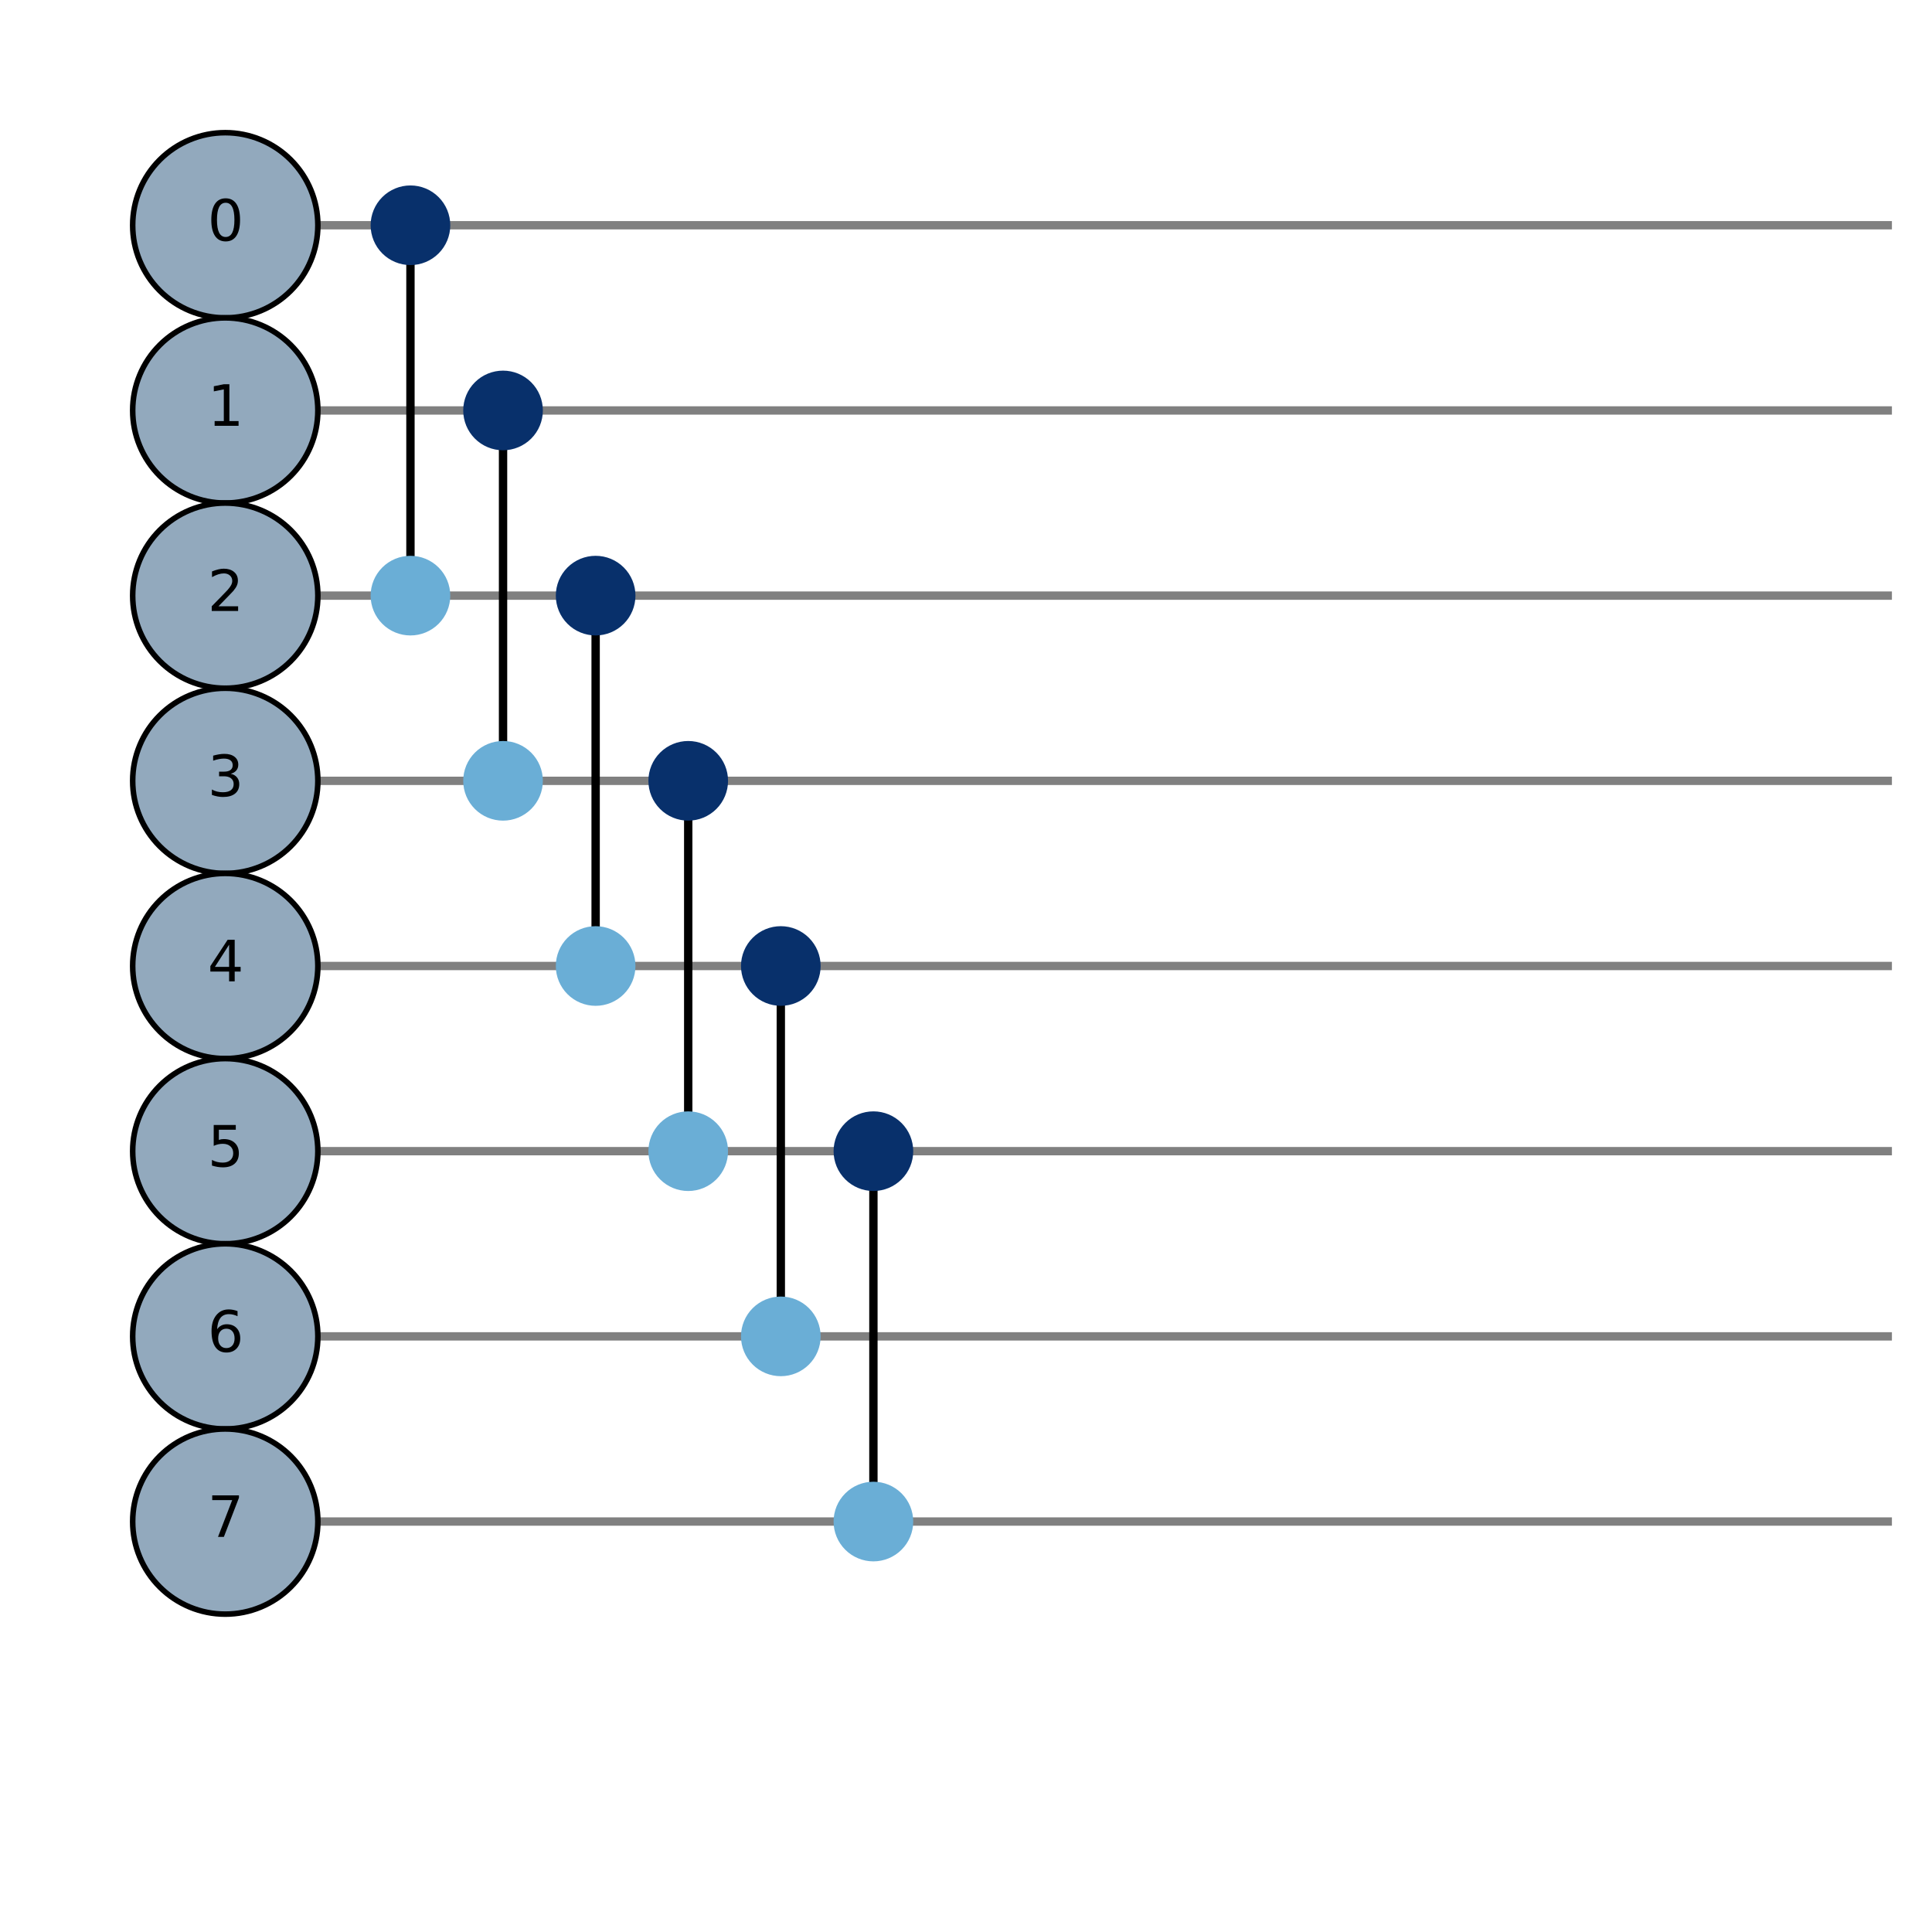 <?xml version="1.0" encoding="utf-8" standalone="no"?>
<!DOCTYPE svg PUBLIC "-//W3C//DTD SVG 1.1//EN"
  "http://www.w3.org/Graphics/SVG/1.1/DTD/svg11.dtd">
<svg xmlns:xlink="http://www.w3.org/1999/xlink" width="347.04pt" height="347.04pt" viewBox="0 0 347.04 347.04" xmlns="http://www.w3.org/2000/svg" version="1.1">
 <defs>
  <style type="text/css">*{stroke-linejoin: round; stroke-linecap: butt}</style>
 </defs>
 <g id="figure_1">
  <g id="patch_1">
   <path d="M -0 347.04 
L 347.04 347.04 
L 347.04 -0 
L -0 -0 
L -0 347.04 
z
" style="fill: none"/>
  </g>
  <g id="axes_1">
   <g id="LineCollection_1">
    <path d="M 40.464 40.464 
L 339.84 40.464 
" clip-path="url(#pb1f33c49a5)" style="fill: none; stroke: #808080; stroke-width: 1.5"/>
   </g>
   <g id="LineCollection_2">
    <path d="M 40.464 73.728 
L 339.84 73.728 
" clip-path="url(#pb1f33c49a5)" style="fill: none; stroke: #808080; stroke-width: 1.5"/>
   </g>
   <g id="LineCollection_3">
    <path d="M 40.464 106.992 
L 339.84 106.992 
" clip-path="url(#pb1f33c49a5)" style="fill: none; stroke: #808080; stroke-width: 1.5"/>
   </g>
   <g id="LineCollection_4">
    <path d="M 40.464 140.256 
L 339.84 140.256 
" clip-path="url(#pb1f33c49a5)" style="fill: none; stroke: #808080; stroke-width: 1.5"/>
   </g>
   <g id="LineCollection_5">
    <path d="M 40.464 173.52 
L 339.84 173.52 
" clip-path="url(#pb1f33c49a5)" style="fill: none; stroke: #808080; stroke-width: 1.5"/>
   </g>
   <g id="LineCollection_6">
    <path d="M 40.464 206.784 
L 339.84 206.784 
" clip-path="url(#pb1f33c49a5)" style="fill: none; stroke: #808080; stroke-width: 1.5"/>
   </g>
   <g id="LineCollection_7">
    <path d="M 40.464 240.048 
L 339.84 240.048 
" clip-path="url(#pb1f33c49a5)" style="fill: none; stroke: #808080; stroke-width: 1.5"/>
   </g>
   <g id="LineCollection_8">
    <path d="M 40.464 273.312 
L 339.84 273.312 
" clip-path="url(#pb1f33c49a5)" style="fill: none; stroke: #808080; stroke-width: 1.5"/>
   </g>
   <g id="line2d_1">
    <path d="M 73.728 40.464 
L 73.728 106.992 
" clip-path="url(#pb1f33c49a5)" style="fill: none; stroke: #000000; stroke-width: 1.5; stroke-linecap: square"/>
   </g>
   <g id="line2d_2">
    <path d="M 90.36 73.728 
L 90.36 140.256 
" clip-path="url(#pb1f33c49a5)" style="fill: none; stroke: #000000; stroke-width: 1.5; stroke-linecap: square"/>
   </g>
   <g id="line2d_3">
    <path d="M 106.992 106.992 
L 106.992 173.52 
" clip-path="url(#pb1f33c49a5)" style="fill: none; stroke: #000000; stroke-width: 1.5; stroke-linecap: square"/>
   </g>
   <g id="line2d_4">
    <path d="M 123.624 140.256 
L 123.624 206.784 
" clip-path="url(#pb1f33c49a5)" style="fill: none; stroke: #000000; stroke-width: 1.5; stroke-linecap: square"/>
   </g>
   <g id="line2d_5">
    <path d="M 140.256 173.52 
L 140.256 240.048 
" clip-path="url(#pb1f33c49a5)" style="fill: none; stroke: #000000; stroke-width: 1.5; stroke-linecap: square"/>
   </g>
   <g id="line2d_6">
    <path d="M 156.888 206.784 
L 156.888 273.312 
" clip-path="url(#pb1f33c49a5)" style="fill: none; stroke: #000000; stroke-width: 1.5; stroke-linecap: square"/>
   </g>
   <g id="patch_2">
    <path d="M 40.464 57.096 
C 44.875 57.096 49.106 55.344 52.225 52.225 
C 55.344 49.106 57.096 44.875 57.096 40.464 
C 57.096 36.053 55.344 31.822 52.225 28.703 
C 49.106 25.584 44.875 23.832 40.464 23.832 
C 36.053 23.832 31.822 25.584 28.703 28.703 
C 25.584 31.822 23.832 36.053 23.832 40.464 
C 23.832 44.875 25.584 49.106 28.703 52.225 
C 31.822 55.344 36.053 57.096 40.464 57.096 
z
" clip-path="url(#pb1f33c49a5)" style="fill: #92a9bd; stroke: #000000; stroke-linejoin: miter"/>
   </g>
   <g id="patch_3">
    <path d="M 40.464 90.36 
C 44.875 90.36 49.106 88.608 52.225 85.489 
C 55.344 82.37 57.096 78.139 57.096 73.728 
C 57.096 69.317 55.344 65.086 52.225 61.967 
C 49.106 58.848 44.875 57.096 40.464 57.096 
C 36.053 57.096 31.822 58.848 28.703 61.967 
C 25.584 65.086 23.832 69.317 23.832 73.728 
C 23.832 78.139 25.584 82.37 28.703 85.489 
C 31.822 88.608 36.053 90.36 40.464 90.36 
z
" clip-path="url(#pb1f33c49a5)" style="fill: #92a9bd; stroke: #000000; stroke-linejoin: miter"/>
   </g>
   <g id="patch_4">
    <path d="M 40.464 123.624 
C 44.875 123.624 49.106 121.872 52.225 118.753 
C 55.344 115.634 57.096 111.403 57.096 106.992 
C 57.096 102.581 55.344 98.35 52.225 95.231 
C 49.106 92.112 44.875 90.36 40.464 90.36 
C 36.053 90.36 31.822 92.112 28.703 95.231 
C 25.584 98.35 23.832 102.581 23.832 106.992 
C 23.832 111.403 25.584 115.634 28.703 118.753 
C 31.822 121.872 36.053 123.624 40.464 123.624 
z
" clip-path="url(#pb1f33c49a5)" style="fill: #92a9bd; stroke: #000000; stroke-linejoin: miter"/>
   </g>
   <g id="patch_5">
    <path d="M 40.464 156.888 
C 44.875 156.888 49.106 155.136 52.225 152.017 
C 55.344 148.898 57.096 144.667 57.096 140.256 
C 57.096 135.845 55.344 131.614 52.225 128.495 
C 49.106 125.376 44.875 123.624 40.464 123.624 
C 36.053 123.624 31.822 125.376 28.703 128.495 
C 25.584 131.614 23.832 135.845 23.832 140.256 
C 23.832 144.667 25.584 148.898 28.703 152.017 
C 31.822 155.136 36.053 156.888 40.464 156.888 
z
" clip-path="url(#pb1f33c49a5)" style="fill: #92a9bd; stroke: #000000; stroke-linejoin: miter"/>
   </g>
   <g id="patch_6">
    <path d="M 40.464 190.152 
C 44.875 190.152 49.106 188.4 52.225 185.281 
C 55.344 182.162 57.096 177.931 57.096 173.52 
C 57.096 169.109 55.344 164.878 52.225 161.759 
C 49.106 158.64 44.875 156.888 40.464 156.888 
C 36.053 156.888 31.822 158.64 28.703 161.759 
C 25.584 164.878 23.832 169.109 23.832 173.52 
C 23.832 177.931 25.584 182.162 28.703 185.281 
C 31.822 188.4 36.053 190.152 40.464 190.152 
z
" clip-path="url(#pb1f33c49a5)" style="fill: #92a9bd; stroke: #000000; stroke-linejoin: miter"/>
   </g>
   <g id="patch_7">
    <path d="M 40.464 223.416 
C 44.875 223.416 49.106 221.664 52.225 218.545 
C 55.344 215.426 57.096 211.195 57.096 206.784 
C 57.096 202.373 55.344 198.142 52.225 195.023 
C 49.106 191.904 44.875 190.152 40.464 190.152 
C 36.053 190.152 31.822 191.904 28.703 195.023 
C 25.584 198.142 23.832 202.373 23.832 206.784 
C 23.832 211.195 25.584 215.426 28.703 218.545 
C 31.822 221.664 36.053 223.416 40.464 223.416 
z
" clip-path="url(#pb1f33c49a5)" style="fill: #92a9bd; stroke: #000000; stroke-linejoin: miter"/>
   </g>
   <g id="patch_8">
    <path d="M 40.464 256.68 
C 44.875 256.68 49.106 254.928 52.225 251.809 
C 55.344 248.69 57.096 244.459 57.096 240.048 
C 57.096 235.637 55.344 231.406 52.225 228.287 
C 49.106 225.168 44.875 223.416 40.464 223.416 
C 36.053 223.416 31.822 225.168 28.703 228.287 
C 25.584 231.406 23.832 235.637 23.832 240.048 
C 23.832 244.459 25.584 248.69 28.703 251.809 
C 31.822 254.928 36.053 256.68 40.464 256.68 
z
" clip-path="url(#pb1f33c49a5)" style="fill: #92a9bd; stroke: #000000; stroke-linejoin: miter"/>
   </g>
   <g id="patch_9">
    <path d="M 40.464 289.944 
C 44.875 289.944 49.106 288.192 52.225 285.073 
C 55.344 281.954 57.096 277.723 57.096 273.312 
C 57.096 268.901 55.344 264.67 52.225 261.551 
C 49.106 258.432 44.875 256.68 40.464 256.68 
C 36.053 256.68 31.822 258.432 28.703 261.551 
C 25.584 264.67 23.832 268.901 23.832 273.312 
C 23.832 277.723 25.584 281.954 28.703 285.073 
C 31.822 288.192 36.053 289.944 40.464 289.944 
z
" clip-path="url(#pb1f33c49a5)" style="fill: #92a9bd; stroke: #000000; stroke-linejoin: miter"/>
   </g>
   <g id="patch_10">
    <path d="M 73.728 47.117 
C 75.492 47.117 77.185 46.416 78.432 45.168 
C 79.68 43.921 80.381 42.228 80.381 40.464 
C 80.381 38.7 79.68 37.007 78.432 35.76 
C 77.185 34.512 75.492 33.811 73.728 33.811 
C 71.964 33.811 70.271 34.512 69.024 35.76 
C 67.776 37.007 67.075 38.7 67.075 40.464 
C 67.075 42.228 67.776 43.921 69.024 45.168 
C 70.271 46.416 71.964 47.117 73.728 47.117 
z
" clip-path="url(#pb1f33c49a5)" style="fill: #08306b; stroke: #08306b; stroke-linejoin: miter"/>
   </g>
   <g id="patch_11">
    <path d="M 73.728 113.645 
C 75.492 113.645 77.185 112.944 78.432 111.696 
C 79.68 110.449 80.381 108.756 80.381 106.992 
C 80.381 105.228 79.68 103.535 78.432 102.288 
C 77.185 101.04 75.492 100.339 73.728 100.339 
C 71.964 100.339 70.271 101.04 69.024 102.288 
C 67.776 103.535 67.075 105.228 67.075 106.992 
C 67.075 108.756 67.776 110.449 69.024 111.696 
C 70.271 112.944 71.964 113.645 73.728 113.645 
z
" clip-path="url(#pb1f33c49a5)" style="fill: #6aaed6; stroke: #6aaed6; stroke-linejoin: miter"/>
   </g>
   <g id="patch_12">
    <path d="M 90.36 80.381 
C 92.124 80.381 93.817 79.68 95.064 78.432 
C 96.312 77.185 97.013 75.492 97.013 73.728 
C 97.013 71.964 96.312 70.271 95.064 69.024 
C 93.817 67.776 92.124 67.075 90.36 67.075 
C 88.596 67.075 86.903 67.776 85.656 69.024 
C 84.408 70.271 83.707 71.964 83.707 73.728 
C 83.707 75.492 84.408 77.185 85.656 78.432 
C 86.903 79.68 88.596 80.381 90.36 80.381 
z
" clip-path="url(#pb1f33c49a5)" style="fill: #08306b; stroke: #08306b; stroke-linejoin: miter"/>
   </g>
   <g id="patch_13">
    <path d="M 90.36 146.909 
C 92.124 146.909 93.817 146.208 95.064 144.96 
C 96.312 143.713 97.013 142.02 97.013 140.256 
C 97.013 138.492 96.312 136.799 95.064 135.552 
C 93.817 134.304 92.124 133.603 90.36 133.603 
C 88.596 133.603 86.903 134.304 85.656 135.552 
C 84.408 136.799 83.707 138.492 83.707 140.256 
C 83.707 142.02 84.408 143.713 85.656 144.96 
C 86.903 146.208 88.596 146.909 90.36 146.909 
z
" clip-path="url(#pb1f33c49a5)" style="fill: #6aaed6; stroke: #6aaed6; stroke-linejoin: miter"/>
   </g>
   <g id="patch_14">
    <path d="M 106.992 113.645 
C 108.756 113.645 110.449 112.944 111.696 111.696 
C 112.944 110.449 113.645 108.756 113.645 106.992 
C 113.645 105.228 112.944 103.535 111.696 102.288 
C 110.449 101.04 108.756 100.339 106.992 100.339 
C 105.228 100.339 103.535 101.04 102.288 102.288 
C 101.04 103.535 100.339 105.228 100.339 106.992 
C 100.339 108.756 101.04 110.449 102.288 111.696 
C 103.535 112.944 105.228 113.645 106.992 113.645 
z
" clip-path="url(#pb1f33c49a5)" style="fill: #08306b; stroke: #08306b; stroke-linejoin: miter"/>
   </g>
   <g id="patch_15">
    <path d="M 106.992 180.173 
C 108.756 180.173 110.449 179.472 111.696 178.224 
C 112.944 176.977 113.645 175.284 113.645 173.52 
C 113.645 171.756 112.944 170.063 111.696 168.816 
C 110.449 167.568 108.756 166.867 106.992 166.867 
C 105.228 166.867 103.535 167.568 102.288 168.816 
C 101.04 170.063 100.339 171.756 100.339 173.52 
C 100.339 175.284 101.04 176.977 102.288 178.224 
C 103.535 179.472 105.228 180.173 106.992 180.173 
z
" clip-path="url(#pb1f33c49a5)" style="fill: #6aaed6; stroke: #6aaed6; stroke-linejoin: miter"/>
   </g>
   <g id="patch_16">
    <path d="M 123.624 146.909 
C 125.388 146.909 127.081 146.208 128.328 144.96 
C 129.576 143.713 130.277 142.02 130.277 140.256 
C 130.277 138.492 129.576 136.799 128.328 135.552 
C 127.081 134.304 125.388 133.603 123.624 133.603 
C 121.86 133.603 120.167 134.304 118.92 135.552 
C 117.672 136.799 116.971 138.492 116.971 140.256 
C 116.971 142.02 117.672 143.713 118.92 144.96 
C 120.167 146.208 121.86 146.909 123.624 146.909 
z
" clip-path="url(#pb1f33c49a5)" style="fill: #08306b; stroke: #08306b; stroke-linejoin: miter"/>
   </g>
   <g id="patch_17">
    <path d="M 123.624 213.437 
C 125.388 213.437 127.081 212.736 128.328 211.488 
C 129.576 210.241 130.277 208.548 130.277 206.784 
C 130.277 205.02 129.576 203.327 128.328 202.08 
C 127.081 200.832 125.388 200.131 123.624 200.131 
C 121.86 200.131 120.167 200.832 118.92 202.08 
C 117.672 203.327 116.971 205.02 116.971 206.784 
C 116.971 208.548 117.672 210.241 118.92 211.488 
C 120.167 212.736 121.86 213.437 123.624 213.437 
z
" clip-path="url(#pb1f33c49a5)" style="fill: #6aaed6; stroke: #6aaed6; stroke-linejoin: miter"/>
   </g>
   <g id="patch_18">
    <path d="M 140.256 180.173 
C 142.02 180.173 143.713 179.472 144.96 178.224 
C 146.208 176.977 146.909 175.284 146.909 173.52 
C 146.909 171.756 146.208 170.063 144.96 168.816 
C 143.713 167.568 142.02 166.867 140.256 166.867 
C 138.492 166.867 136.799 167.568 135.552 168.816 
C 134.304 170.063 133.603 171.756 133.603 173.52 
C 133.603 175.284 134.304 176.977 135.552 178.224 
C 136.799 179.472 138.492 180.173 140.256 180.173 
z
" clip-path="url(#pb1f33c49a5)" style="fill: #08306b; stroke: #08306b; stroke-linejoin: miter"/>
   </g>
   <g id="patch_19">
    <path d="M 140.256 246.701 
C 142.02 246.701 143.713 246 144.96 244.752 
C 146.208 243.505 146.909 241.812 146.909 240.048 
C 146.909 238.284 146.208 236.591 144.96 235.344 
C 143.713 234.096 142.02 233.395 140.256 233.395 
C 138.492 233.395 136.799 234.096 135.552 235.344 
C 134.304 236.591 133.603 238.284 133.603 240.048 
C 133.603 241.812 134.304 243.505 135.552 244.752 
C 136.799 246 138.492 246.701 140.256 246.701 
z
" clip-path="url(#pb1f33c49a5)" style="fill: #6aaed6; stroke: #6aaed6; stroke-linejoin: miter"/>
   </g>
   <g id="patch_20">
    <path d="M 156.888 213.437 
C 158.652 213.437 160.345 212.736 161.592 211.488 
C 162.84 210.241 163.541 208.548 163.541 206.784 
C 163.541 205.02 162.84 203.327 161.592 202.08 
C 160.345 200.832 158.652 200.131 156.888 200.131 
C 155.124 200.131 153.431 200.832 152.184 202.08 
C 150.936 203.327 150.235 205.02 150.235 206.784 
C 150.235 208.548 150.936 210.241 152.184 211.488 
C 153.431 212.736 155.124 213.437 156.888 213.437 
z
" clip-path="url(#pb1f33c49a5)" style="fill: #08306b; stroke: #08306b; stroke-linejoin: miter"/>
   </g>
   <g id="patch_21">
    <path d="M 156.888 279.965 
C 158.652 279.965 160.345 279.264 161.592 278.016 
C 162.84 276.769 163.541 275.076 163.541 273.312 
C 163.541 271.548 162.84 269.855 161.592 268.608 
C 160.345 267.36 158.652 266.659 156.888 266.659 
C 155.124 266.659 153.431 267.36 152.184 268.608 
C 150.936 269.855 150.235 271.548 150.235 273.312 
C 150.235 275.076 150.936 276.769 152.184 278.016 
C 153.431 279.264 155.124 279.965 156.888 279.965 
z
" clip-path="url(#pb1f33c49a5)" style="fill: #6aaed6; stroke: #6aaed6; stroke-linejoin: miter"/>
   </g>
   <g id="text_1">
    <!-- 0 -->
    <g transform="translate(37.283 43.223) scale(0.1 -0.1)">
     <defs>
      <path id="DejaVuSans-30" d="M 2034 4250 
Q 1547 4250 1301 3770 
Q 1056 3291 1056 2328 
Q 1056 1369 1301 889 
Q 1547 409 2034 409 
Q 2525 409 2770 889 
Q 3016 1369 3016 2328 
Q 3016 3291 2770 3770 
Q 2525 4250 2034 4250 
z
M 2034 4750 
Q 2819 4750 3233 4129 
Q 3647 3509 3647 2328 
Q 3647 1150 3233 529 
Q 2819 -91 2034 -91 
Q 1250 -91 836 529 
Q 422 1150 422 2328 
Q 422 3509 836 4129 
Q 1250 4750 2034 4750 
z
" transform="scale(0.016)"/>
     </defs>
     <use xlink:href="#DejaVuSans-30"/>
    </g>
   </g>
   <g id="text_2">
    <!-- 1 -->
    <g transform="translate(37.283 76.487) scale(0.1 -0.1)">
     <defs>
      <path id="DejaVuSans-31" d="M 794 531 
L 1825 531 
L 1825 4091 
L 703 3866 
L 703 4441 
L 1819 4666 
L 2450 4666 
L 2450 531 
L 3481 531 
L 3481 0 
L 794 0 
L 794 531 
z
" transform="scale(0.016)"/>
     </defs>
     <use xlink:href="#DejaVuSans-31"/>
    </g>
   </g>
   <g id="text_3">
    <!-- 2 -->
    <g transform="translate(37.283 109.751) scale(0.1 -0.1)">
     <defs>
      <path id="DejaVuSans-32" d="M 1228 531 
L 3431 531 
L 3431 0 
L 469 0 
L 469 531 
Q 828 903 1448 1529 
Q 2069 2156 2228 2338 
Q 2531 2678 2651 2914 
Q 2772 3150 2772 3378 
Q 2772 3750 2511 3984 
Q 2250 4219 1831 4219 
Q 1534 4219 1204 4116 
Q 875 4013 500 3803 
L 500 4441 
Q 881 4594 1212 4672 
Q 1544 4750 1819 4750 
Q 2544 4750 2975 4387 
Q 3406 4025 3406 3419 
Q 3406 3131 3298 2873 
Q 3191 2616 2906 2266 
Q 2828 2175 2409 1742 
Q 1991 1309 1228 531 
z
" transform="scale(0.016)"/>
     </defs>
     <use xlink:href="#DejaVuSans-32"/>
    </g>
   </g>
   <g id="text_4">
    <!-- 3 -->
    <g transform="translate(37.283 143.015) scale(0.1 -0.1)">
     <defs>
      <path id="DejaVuSans-33" d="M 2597 2516 
Q 3050 2419 3304 2112 
Q 3559 1806 3559 1356 
Q 3559 666 3084 287 
Q 2609 -91 1734 -91 
Q 1441 -91 1130 -33 
Q 819 25 488 141 
L 488 750 
Q 750 597 1062 519 
Q 1375 441 1716 441 
Q 2309 441 2620 675 
Q 2931 909 2931 1356 
Q 2931 1769 2642 2001 
Q 2353 2234 1838 2234 
L 1294 2234 
L 1294 2753 
L 1863 2753 
Q 2328 2753 2575 2939 
Q 2822 3125 2822 3475 
Q 2822 3834 2567 4026 
Q 2313 4219 1838 4219 
Q 1578 4219 1281 4162 
Q 984 4106 628 3988 
L 628 4550 
Q 988 4650 1302 4700 
Q 1616 4750 1894 4750 
Q 2613 4750 3031 4423 
Q 3450 4097 3450 3541 
Q 3450 3153 3228 2886 
Q 3006 2619 2597 2516 
z
" transform="scale(0.016)"/>
     </defs>
     <use xlink:href="#DejaVuSans-33"/>
    </g>
   </g>
   <g id="text_5">
    <!-- 4 -->
    <g transform="translate(37.283 176.279) scale(0.1 -0.1)">
     <defs>
      <path id="DejaVuSans-34" d="M 2419 4116 
L 825 1625 
L 2419 1625 
L 2419 4116 
z
M 2253 4666 
L 3047 4666 
L 3047 1625 
L 3713 1625 
L 3713 1100 
L 3047 1100 
L 3047 0 
L 2419 0 
L 2419 1100 
L 313 1100 
L 313 1709 
L 2253 4666 
z
" transform="scale(0.016)"/>
     </defs>
     <use xlink:href="#DejaVuSans-34"/>
    </g>
   </g>
   <g id="text_6">
    <!-- 5 -->
    <g transform="translate(37.283 209.543) scale(0.1 -0.1)">
     <defs>
      <path id="DejaVuSans-35" d="M 691 4666 
L 3169 4666 
L 3169 4134 
L 1269 4134 
L 1269 2991 
Q 1406 3038 1543 3061 
Q 1681 3084 1819 3084 
Q 2600 3084 3056 2656 
Q 3513 2228 3513 1497 
Q 3513 744 3044 326 
Q 2575 -91 1722 -91 
Q 1428 -91 1123 -41 
Q 819 9 494 109 
L 494 744 
Q 775 591 1075 516 
Q 1375 441 1709 441 
Q 2250 441 2565 725 
Q 2881 1009 2881 1497 
Q 2881 1984 2565 2268 
Q 2250 2553 1709 2553 
Q 1456 2553 1204 2497 
Q 953 2441 691 2322 
L 691 4666 
z
" transform="scale(0.016)"/>
     </defs>
     <use xlink:href="#DejaVuSans-35"/>
    </g>
   </g>
   <g id="text_7">
    <!-- 6 -->
    <g transform="translate(37.283 242.807) scale(0.1 -0.1)">
     <defs>
      <path id="DejaVuSans-36" d="M 2113 2584 
Q 1688 2584 1439 2293 
Q 1191 2003 1191 1497 
Q 1191 994 1439 701 
Q 1688 409 2113 409 
Q 2538 409 2786 701 
Q 3034 994 3034 1497 
Q 3034 2003 2786 2293 
Q 2538 2584 2113 2584 
z
M 3366 4563 
L 3366 3988 
Q 3128 4100 2886 4159 
Q 2644 4219 2406 4219 
Q 1781 4219 1451 3797 
Q 1122 3375 1075 2522 
Q 1259 2794 1537 2939 
Q 1816 3084 2150 3084 
Q 2853 3084 3261 2657 
Q 3669 2231 3669 1497 
Q 3669 778 3244 343 
Q 2819 -91 2113 -91 
Q 1303 -91 875 529 
Q 447 1150 447 2328 
Q 447 3434 972 4092 
Q 1497 4750 2381 4750 
Q 2619 4750 2861 4703 
Q 3103 4656 3366 4563 
z
" transform="scale(0.016)"/>
     </defs>
     <use xlink:href="#DejaVuSans-36"/>
    </g>
   </g>
   <g id="text_8">
    <!-- 7 -->
    <g transform="translate(37.283 276.071) scale(0.1 -0.1)">
     <defs>
      <path id="DejaVuSans-37" d="M 525 4666 
L 3525 4666 
L 3525 4397 
L 1831 0 
L 1172 0 
L 2766 4134 
L 525 4134 
L 525 4666 
z
" transform="scale(0.016)"/>
     </defs>
     <use xlink:href="#DejaVuSans-37"/>
    </g>
   </g>
  </g>
 </g>
 <defs>
  <clipPath id="pb1f33c49a5">
   <rect x="7.2" y="7.2" width="332.64" height="332.64"/>
  </clipPath>
 </defs>
</svg>
